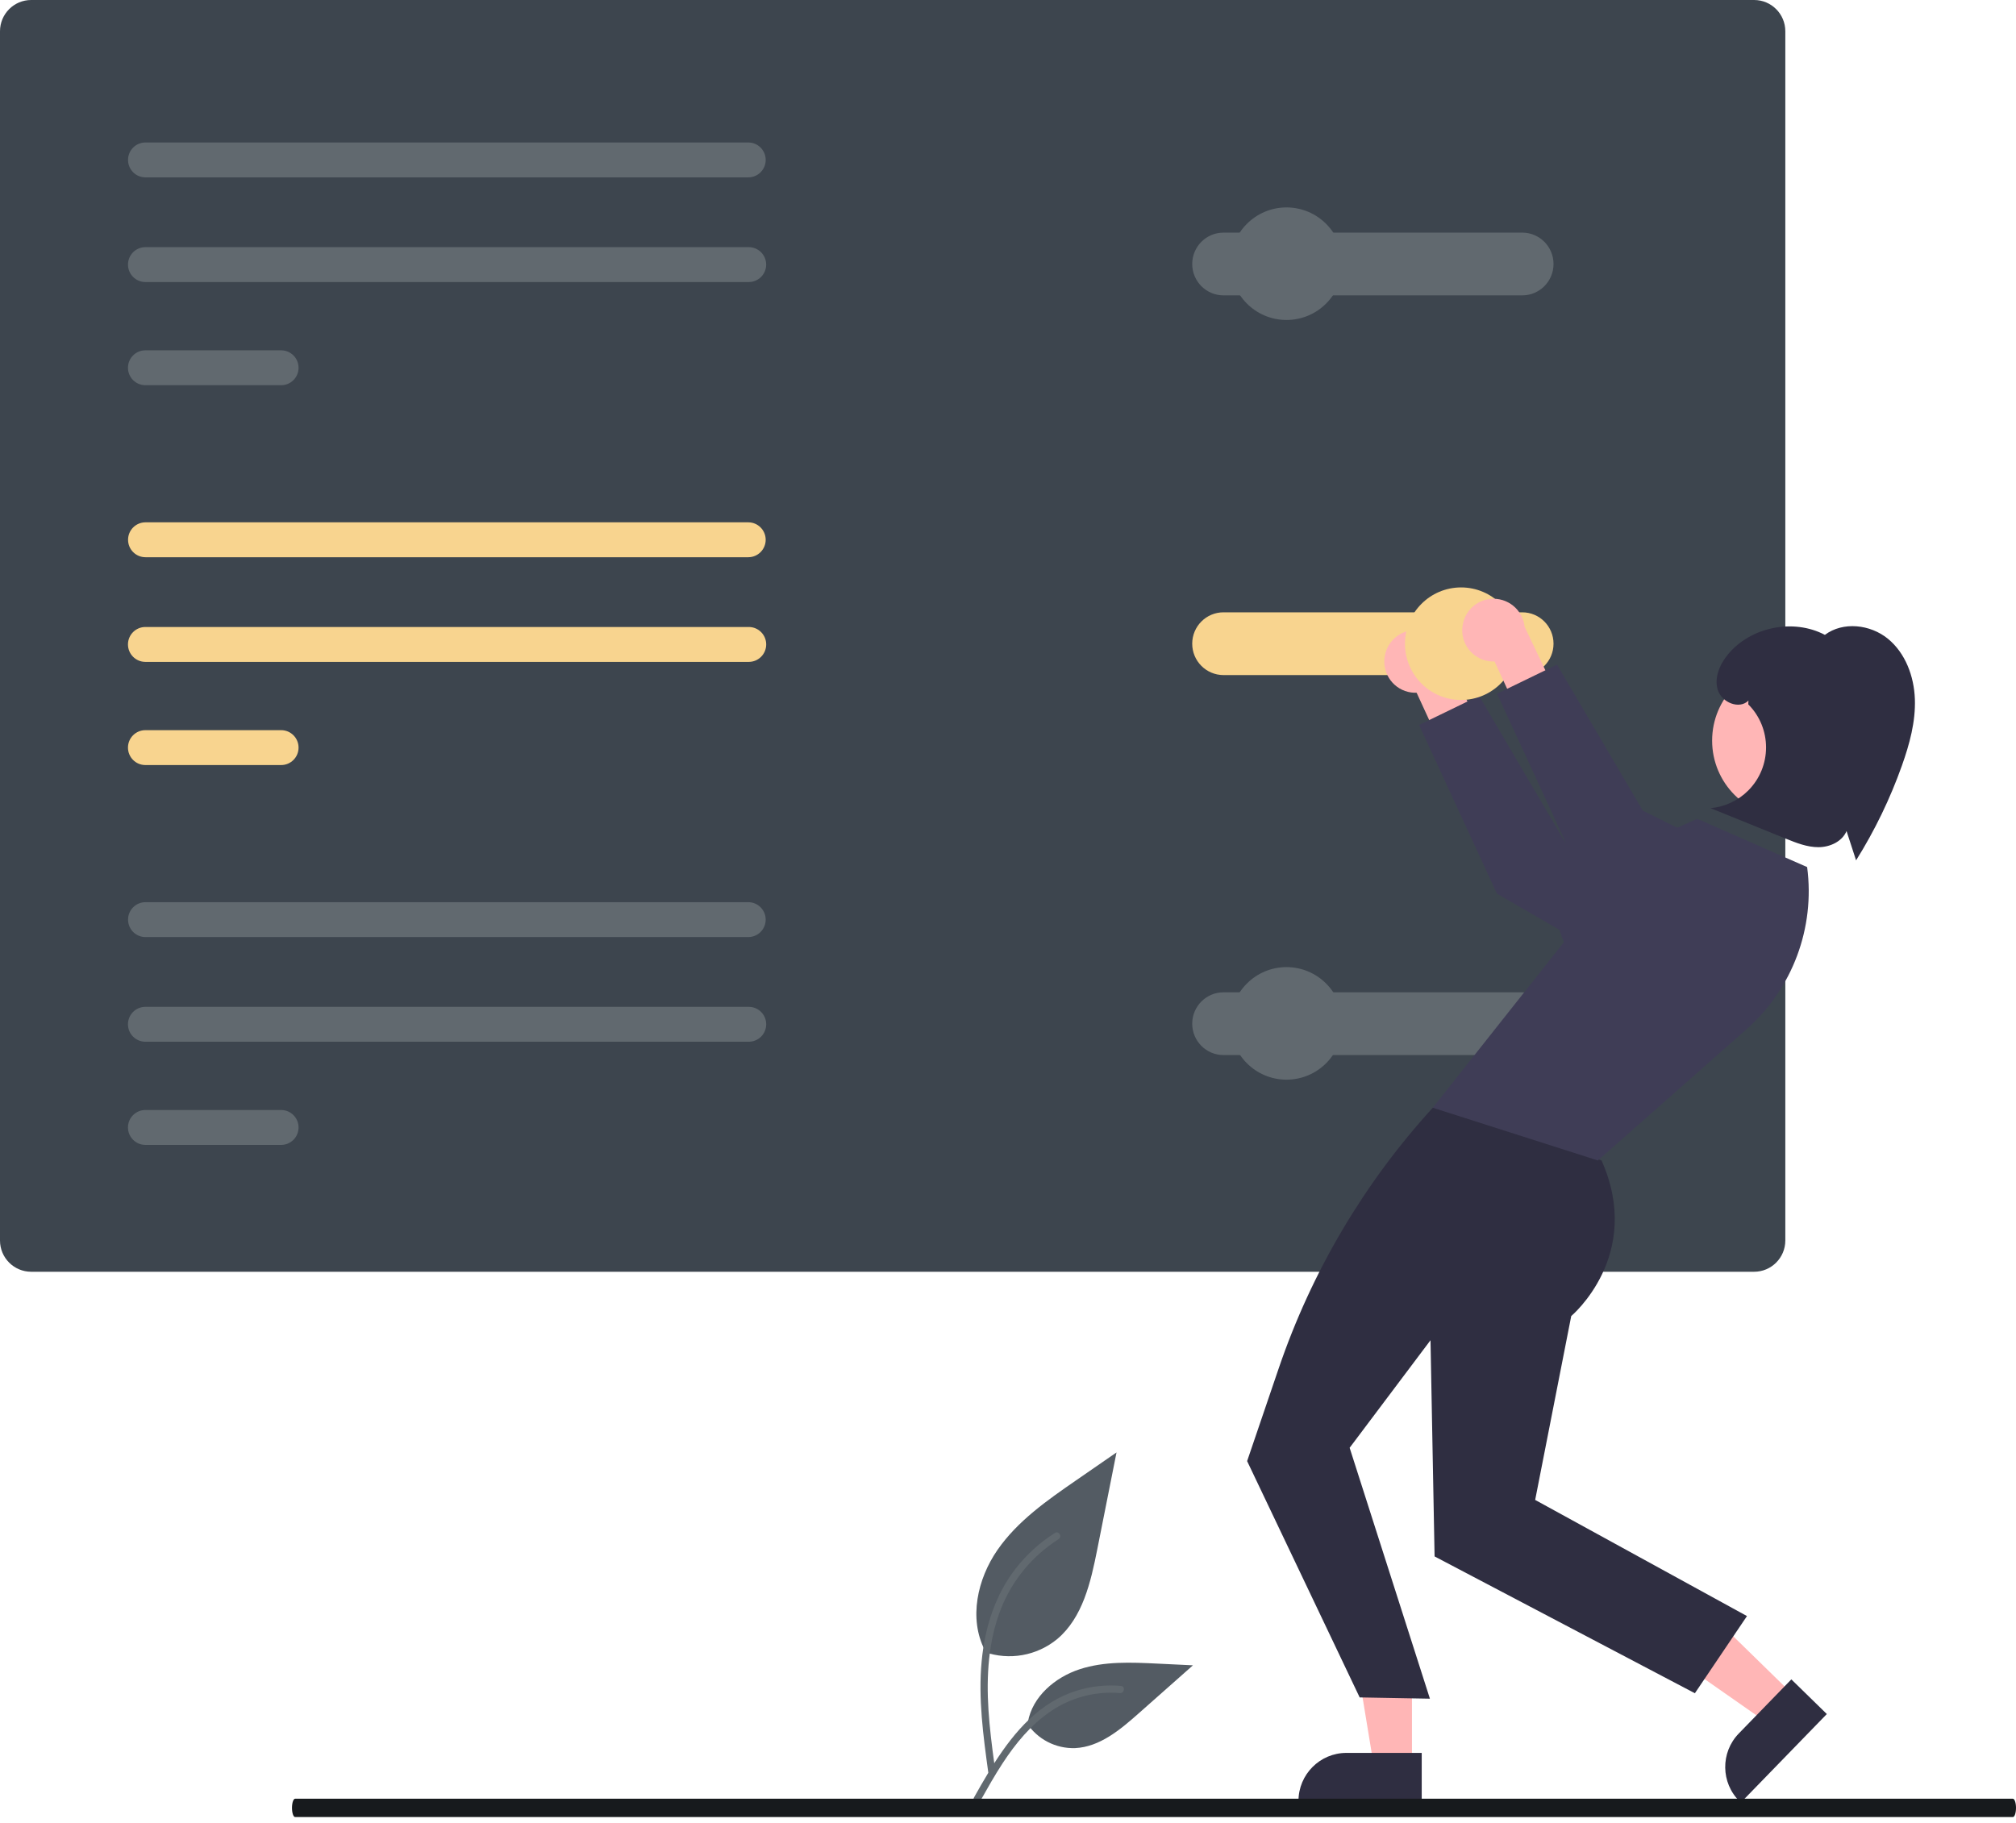 <svg xmlns="http://www.w3.org/2000/svg" viewBox="0 0 220 199" class="design-iconfont">
  <g fill="none" fill-rule="evenodd">
    <path d="M107.415,180.297 C110.13,181.255 113.145,180.722 115.37,178.892 C118.156,176.546 119.03,172.684 119.741,169.105 L121.843,158.522 L117.442,161.562 C114.276,163.747 111.04,166.004 108.848,169.17 C106.657,172.336 105.7,176.659 107.461,180.085" fill="#535B63"/>
    <path d="M112.049,188.056 C113.213,189.831 115.216,190.869 117.333,190.793 C120.009,190.665 122.238,188.793 124.245,187.015 L130.183,181.758 L126.253,181.569 C123.427,181.433 120.528,181.306 117.837,182.181 C115.146,183.056 112.663,185.159 112.171,187.953" fill="#535B63"/>
    <path d="M122.331,184.008 C120.731,183.867 119.12,184.033 117.583,184.499 C113.494,185.743 110.737,188.946 108.5,192.445 C108.238,190.512 107.993,188.576 107.869,186.629 C107.633,182.915 107.853,179.104 109.224,175.608 C110.465,172.464 112.669,169.797 115.519,167.99 C115.947,167.72 115.551,167.037 115.122,167.309 C113.475,168.349 112.021,169.67 110.827,171.212 C108.577,174.123 107.471,177.671 107.126,181.305 C106.739,185.376 107.301,189.456 107.852,193.484 C107.309,194.381 106.795,195.287 106.295,196.174 C106.045,196.617 106.767,196.934 107.014,196.496 C107.786,195.125 108.559,193.752 109.421,192.434 C110.829,190.284 112.493,188.256 114.629,186.798 C116.849,185.274 119.525,184.564 122.206,184.787 C122.709,184.831 122.835,184.052 122.331,184.008" fill="#61696F"/>
    <path d="M191.424,138.803 L3.402,138.803 C1.523,138.803 0,137.275 0,135.391 L0,3.412 C0,1.528 1.523,0 3.402,0 L191.424,0 C193.302,0 194.826,1.528 194.826,3.412 L194.826,135.391 C194.826,137.275 193.302,138.803 191.424,138.803" fill="#3D454E"/>
    <path d="M15.87,57.009 C14.822,57.011 13.973,57.864 13.975,58.916 C13.977,59.965 14.824,60.815 15.87,60.817 L81.663,60.817 C82.712,60.814 83.559,59.959 83.557,58.908 C83.554,57.86 82.708,57.011 81.663,57.009 L15.87,57.009 Z" fill="#F8D48F"/>
    <path d="M15.87,68.432 C14.822,68.429 13.969,69.278 13.965,70.33 C13.962,71.381 14.809,72.237 15.857,72.24 L15.862,72.24 L81.712,72.24 C82.76,72.242 83.611,71.391 83.613,70.339 C83.615,69.288 82.766,68.434 81.718,68.432 L81.712,68.432 L15.87,68.432 Z" fill="#F8D48F"/>
    <path d="M15.87,79.693 C14.822,79.689 13.969,80.538 13.965,81.59 C13.962,82.642 14.809,83.497 15.857,83.5 L15.862,83.5 L30.68,83.5 C31.729,83.502 32.58,82.651 32.581,81.6 C32.583,80.548 31.735,79.694 30.686,79.693 L30.68,79.693 L15.87,79.693 Z" fill="#F8D48F"/>
    <path d="M133.523,108.304 C131.637,108.301 130.106,109.832 130.103,111.723 C130.1,113.613 131.624,115.148 133.509,115.153 L166.114,115.153 C168,115.155 169.53,113.623 169.531,111.731 C169.533,109.84 168.005,108.306 166.12,108.304 L166.114,108.304 L133.523,108.304 Z" fill="#61696F"/>
    <path d="M133.523,66.83 C131.637,66.827 130.106,68.358 130.103,70.249 C130.1,72.139 131.624,73.674 133.509,73.68 L166.114,73.68 C168,73.681 169.53,72.149 169.531,70.257 C169.533,68.366 168.005,66.831 166.12,66.83 L166.114,66.83 L133.523,66.83 Z" fill="#F8D48F"/>
    <path d="M15.87,109.89 C14.822,109.886 13.969,110.736 13.965,111.788 C13.961,112.839 14.809,113.694 15.857,113.698 L15.862,113.698 L81.712,113.698 C82.76,113.699 83.611,112.848 83.613,111.797 C83.615,110.745 82.766,109.892 81.718,109.89 L81.712,109.89 L15.87,109.89 Z" fill="#61696F"/>
    <path d="M15.87,121.15 C14.822,121.146 13.969,121.996 13.965,123.048 C13.962,124.099 14.809,124.954 15.857,124.958 L15.862,124.958 L30.68,124.958 C31.729,124.96 32.58,124.109 32.581,123.057 C32.583,122.006 31.735,121.152 30.686,121.15 L30.68,121.15 L15.87,121.15 Z" fill="#61696F"/>
    <path d="M15.87,98.467 C14.822,98.468 13.973,99.322 13.975,100.374 C13.977,101.423 14.824,102.273 15.87,102.274 L81.663,102.274 C82.712,102.272 83.559,101.417 83.557,100.366 C83.554,99.318 82.708,98.469 81.663,98.467 L15.87,98.467 Z" fill="#61696F"/>
    <path d="M15.87,15.551 C14.822,15.551 13.972,16.404 13.972,17.455 C13.972,18.507 14.822,19.359 15.87,19.359 L81.663,19.359 C82.712,19.357 83.56,18.503 83.558,17.452 C83.556,16.403 82.709,15.553 81.663,15.551 L15.87,15.551 Z" fill="#61696F"/>
    <path d="M15.87,26.975 C14.822,26.973 13.97,27.823 13.968,28.875 C13.965,29.926 14.814,30.78 15.862,30.783 L81.712,30.783 C82.76,30.783 83.61,29.93 83.61,28.879 C83.61,27.827 82.76,26.975 81.712,26.975 L15.87,26.975 Z" fill="#61696F"/>
    <path d="M15.87,38.235 C14.822,38.231 13.969,39.081 13.965,40.132 C13.962,41.184 14.809,42.039 15.857,42.043 L15.862,42.043 L30.68,42.043 C31.729,42.044 32.58,41.193 32.581,40.142 C32.583,39.09 31.735,38.237 30.686,38.235 L30.68,38.235 L15.87,38.235 Z" fill="#61696F"/>
    <path d="M133.523,25.388 C131.637,25.386 130.106,26.916 130.103,28.808 C130.1,30.698 131.624,32.233 133.509,32.238 L166.114,32.238 C168,32.24 169.53,30.708 169.531,28.816 C169.533,26.925 168.005,25.39 166.12,25.388 L166.114,25.388 L133.523,25.388 Z" fill="#61696F"/>
    <path d="M140.392,22.639 C143.774,22.639 146.516,25.389 146.516,28.781 C146.516,32.173 143.774,34.923 140.392,34.923 C137.01,34.923 134.268,32.173 134.268,28.781 C134.268,25.389 137.01,22.639 140.392,22.639" fill="#61696F"/>
    <path d="M151.095,71.74 C150.839,73.602 152.137,75.321 153.994,75.578 C154.192,75.605 154.391,75.615 154.591,75.607 L157.843,82.671 L162.605,81.735 L157.873,71.825 C157.675,69.946 155.994,68.583 154.12,68.782 C152.551,68.949 151.301,70.172 151.095,71.74" fill="#FFB6B6"/>
    <path fill="#3F3D56" d="M184.038 98.469L170.77 91.887 161.407 75.95 154.863 79.125 163.356 97.536 184.811 109.958z"/>
    <path fill="#FFB6B6" d="M154.084 192.683L149.913 192.683 147.928 180.621 154.084 180.622z"/>
    <path d="M155.148,196.738 L141.699,196.737 L141.699,196.567 C141.699,193.668 144.042,191.317 146.933,191.317 L146.933,191.317 L155.148,191.317 L155.148,196.738 Z" fill="#2F2E41"/>
    <path fill="#FFB6B6" d="M195.717 185.011L192.807 188.007 182.808 181.018 187.103 176.595z"/>
    <path d="M199.356,187.075 L189.972,196.738 L189.85,196.619 C187.779,194.596 187.735,191.272 189.752,189.195 L189.753,189.195 L195.484,183.293 L199.356,187.075 Z" fill="#2F2E41"/>
    <path d="M159.24,120.902 L156.356,120.902 C148.856,129.12 143.131,138.806 139.541,149.349 L136.095,159.469 L148.377,185.261 L156.042,185.399 L147.282,158.016 L156.107,146.277 L156.552,169.873 L184.957,184.806 L190.642,176.383 L167.528,163.707 L171.464,143.637 C171.464,143.637 179.384,137.013 174.772,126.658 L159.24,120.902 Z" fill="#2F2E41"/>
    <path d="M197.207,94.635 L185.22,89.369 L172.025,95.233 C172.025,95.233 168.289,97.365 170.671,102.825 L156.356,120.902 C156.356,120.902 156.382,120.909 174.373,126.658 L190.605,112.321 C195.61,107.9 198.087,101.267 197.207,94.635" fill="#3F3D56"/>
    <path d="M195.195,72.453 C199.81,72.453 203.552,76.205 203.552,80.834 C203.552,85.462 199.81,89.214 195.195,89.214 C190.581,89.214 186.839,85.462 186.839,80.834 C186.839,76.205 190.581,72.453 195.195,72.453" fill="#FFB6B6"/>
    <path d="M206.017,69.712 C204.099,68.147 201.125,67.806 199.145,69.291 C195.692,67.473 191.026,68.421 188.551,71.443 C187.66,72.531 187.029,74.002 187.47,75.338 C187.911,76.674 189.811,77.46 190.802,76.463 L190.784,76.874 C193.373,79.473 193.37,83.685 190.778,86.281 C189.674,87.387 188.216,88.067 186.661,88.202 C189.399,89.311 192.137,90.42 194.875,91.53 C196.027,91.997 197.216,92.471 198.459,92.464 C199.701,92.458 201.026,91.852 201.508,90.704 C201.855,91.77 202.201,92.835 202.548,93.901 C204.589,90.644 206.267,87.173 207.554,83.55 C208.383,81.214 209.053,78.771 208.964,76.293 C208.874,73.816 207.935,71.277 206.017,69.712" fill="#2F2E41"/>
    <path d="M140.392,105.554 C143.774,105.554 146.516,108.304 146.516,111.696 C146.516,115.088 143.774,117.838 140.392,117.838 C137.01,117.838 134.268,115.088 134.268,111.696 C134.268,108.304 137.01,105.554 140.392,105.554" fill="#61696F"/>
    <path d="M159.444,64.113 C162.826,64.113 165.568,66.863 165.568,70.255 C165.568,73.647 162.826,76.396 159.444,76.396 C156.062,76.396 153.32,73.647 153.32,70.255 C153.32,66.863 156.062,64.113 159.444,64.113" fill="#F8D48F"/>
    <path d="M159.6,68.328 C159.344,70.19 160.642,71.909 162.499,72.166 C162.697,72.193 162.897,72.203 163.096,72.195 L166.349,79.258 L171.11,78.323 L166.378,68.413 C166.18,66.533 164.499,65.171 162.625,65.37 C161.056,65.536 159.806,66.759 159.6,68.328" fill="#FFB6B6"/>
    <path fill="#3F3D56" d="M192.543 95.057L179.275 88.475 169.913 72.538 163.368 75.713 171.861 94.124 193.316 106.546z"/>
    <path d="M219.66,198.318 L32.204,198.318 C32.016,198.318 31.864,197.87 31.864,197.318 C31.864,196.765 32.016,196.318 32.204,196.318 L219.66,196.318 C219.848,196.318 220,196.765 220,197.318 C220,197.87 219.848,198.318 219.66,198.318" fill="#171A1D"/>
  </g>
</svg>
